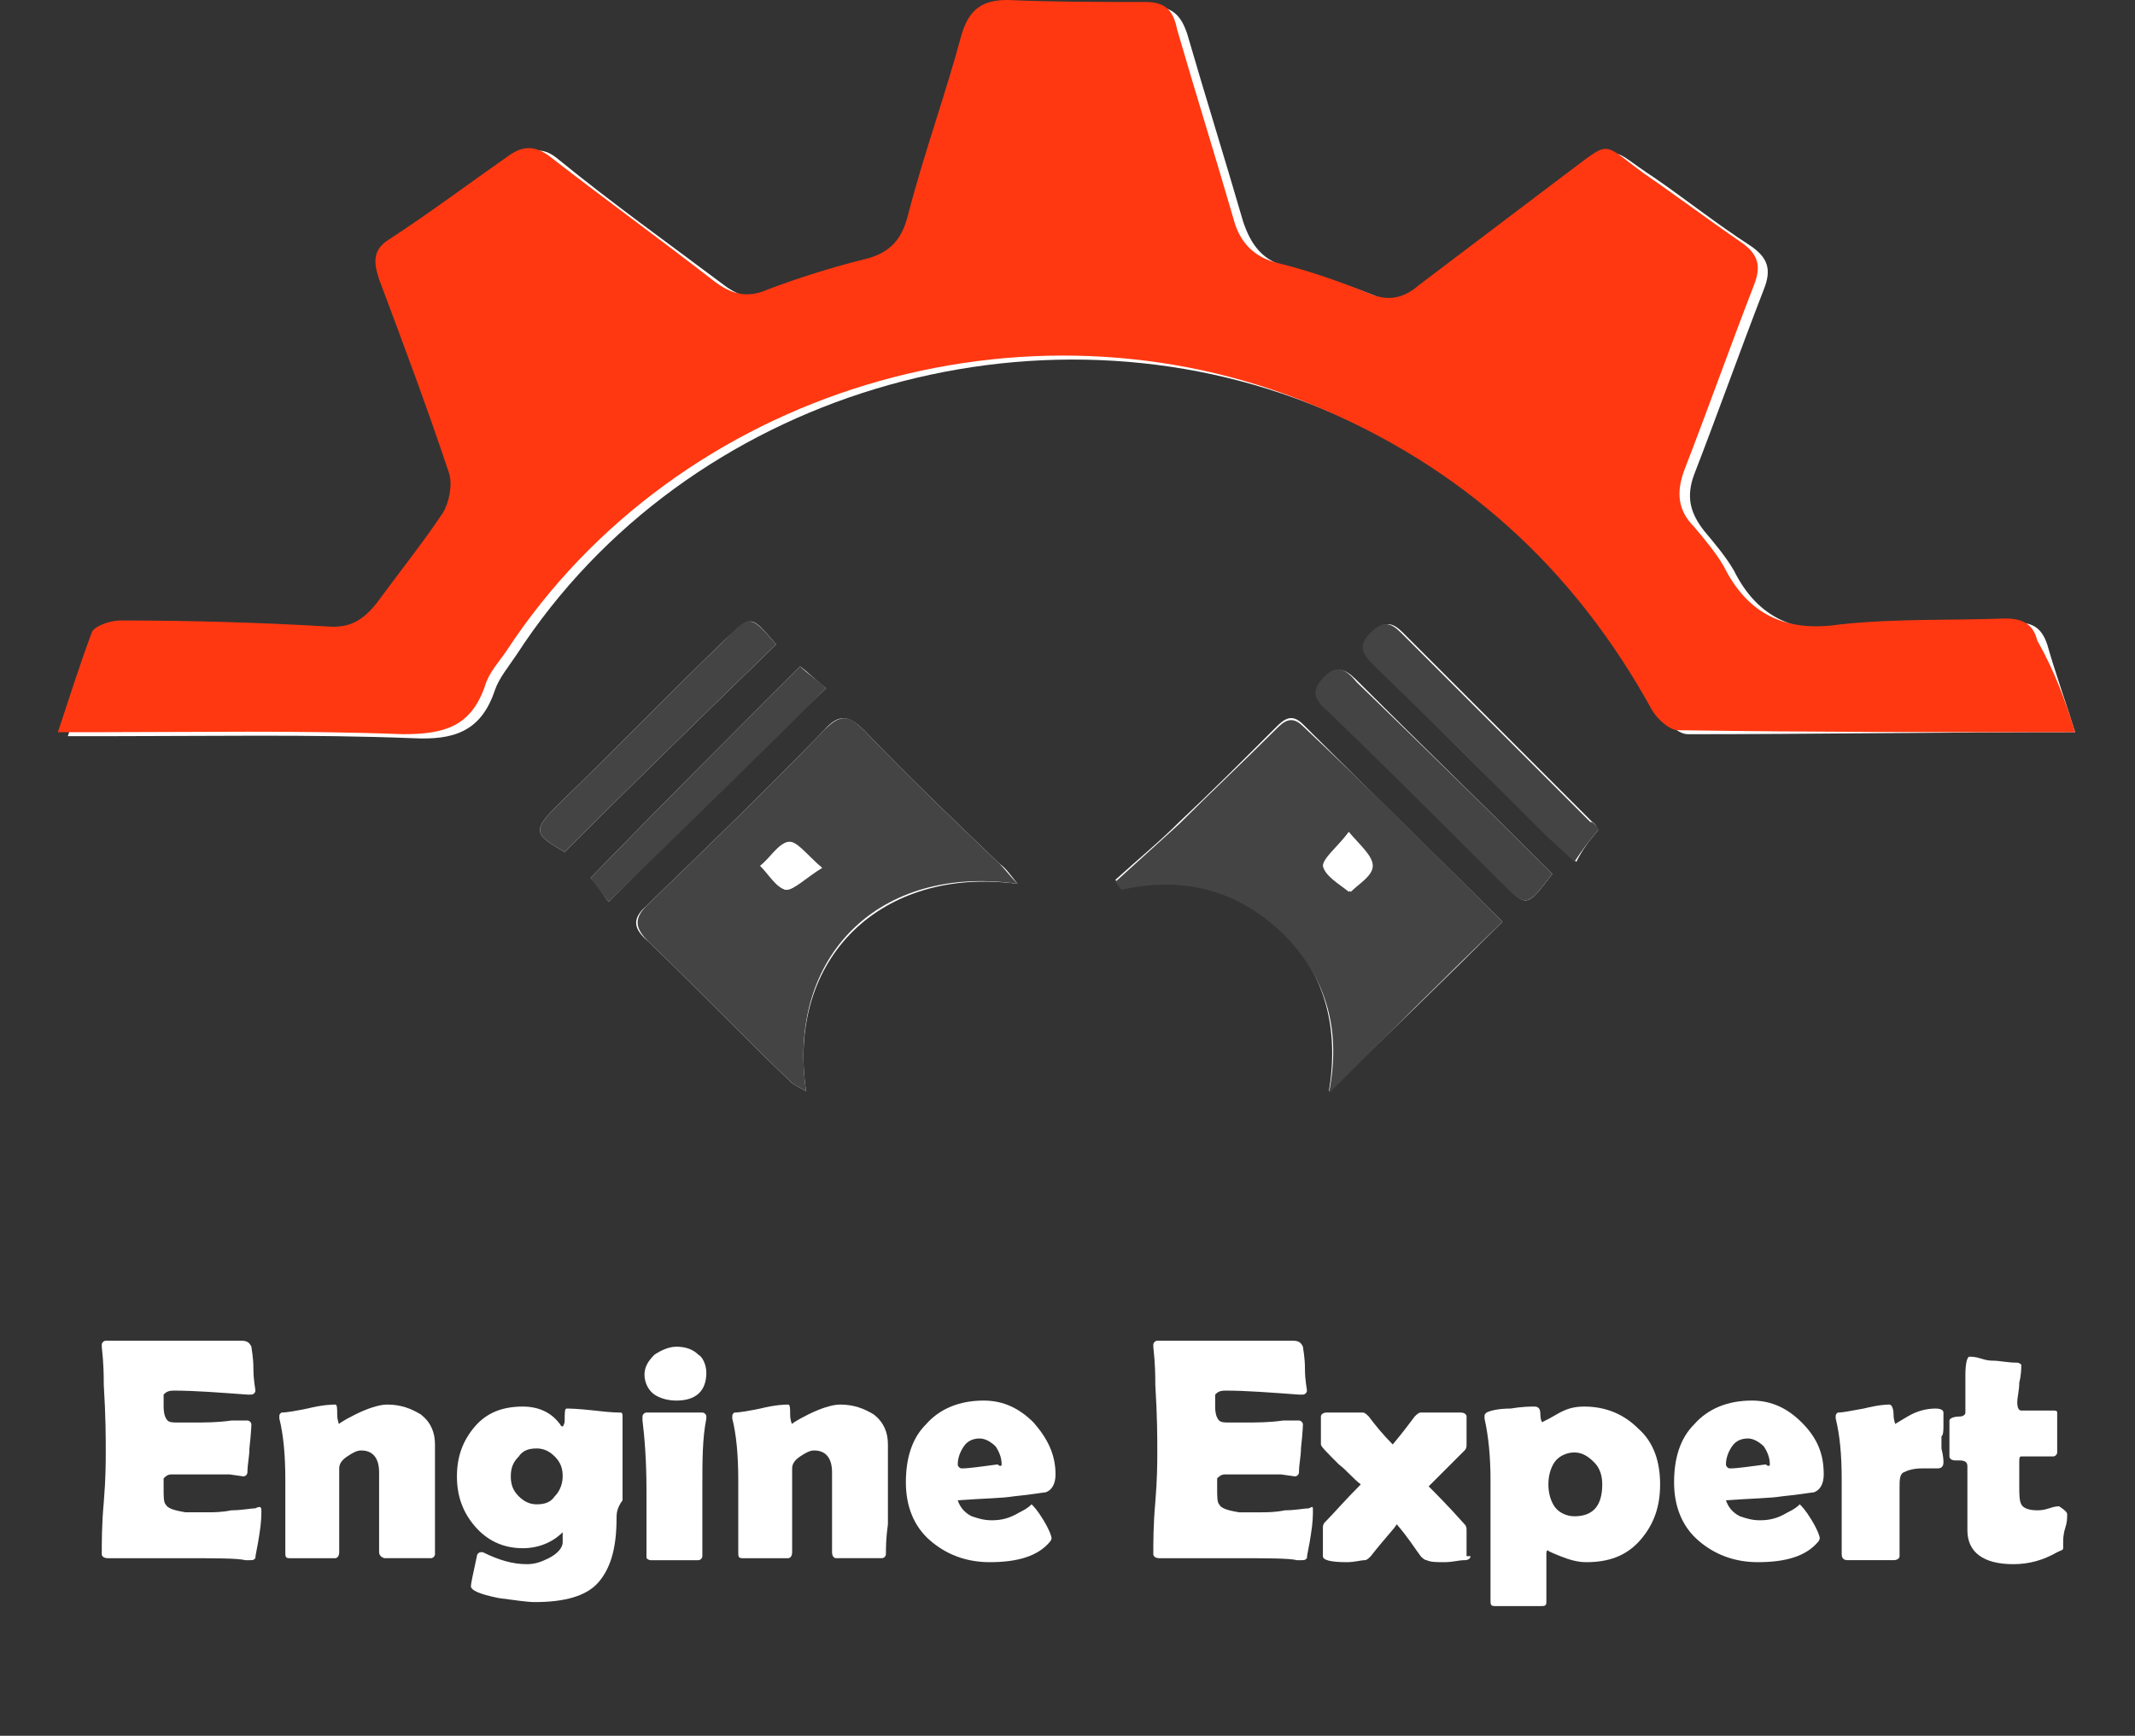 <?xml version="1.0" encoding="utf-8"?>
<!-- Generator: Adobe Illustrator 25.1.0, SVG Export Plug-In . SVG Version: 6.00 Build 0)  -->
<svg version="1.1" id="Layer_1" xmlns="http://www.w3.org/2000/svg" xmlns:xlink="http://www.w3.org/1999/xlink" x="0px" y="0px"
	 viewBox="0 0 107 87" style="enable-background:new 0 0 107 87;" xml:space="preserve">
<rect x="0" y="0" width="107" height="87" fill="#333333" stroke="none"/>
<style type="text/css">
	.st0{fill:#FFFFFF;}
	.st1{fill:#FF3811;}
	.st2{fill:#444444;}
	.st3{enable-background:new    ;}
</style>
<path class="st0" d="M104,36.7c-0.5-1.6-1-3-1.4-4.4c-0.3-0.9-0.8-1.1-1.6-1.1c-2.8,0.1-5.6,0-8.3,0.3c-2.7,0.3-4.6-0.5-5.8-2.9
	c-0.4-0.7-1-1.4-1.5-2c-0.7-0.9-0.9-1.7-0.5-2.8c1.2-3.1,2.3-6.2,3.5-9.3c0.4-1,0.2-1.6-0.7-2.2c-1.7-1.1-3.2-2.3-4.8-3.4
	c-2.3-1.5-1.6-1.7-3.9,0c-2.5,1.8-5,3.7-7.4,5.6c-0.8,0.6-1.6,0.7-2.5,0.4c-1.5-0.6-3-1.1-4.5-1.5c-1.3-0.3-1.9-1.1-2.3-2.3
	c-0.9-3.1-1.9-6.3-2.8-9.4c-0.3-0.9-0.7-1.3-1.6-1.4c-2.3,0-4.6,0-6.9-0.1c-1.3-0.1-2,0.4-2.3,1.7C47.9,5,46.8,8,46,11
	c-0.3,1.2-0.9,1.9-2.2,2.2c-1.6,0.4-3.3,0.9-4.8,1.5c-1.1,0.4-1.9,0.2-2.7-0.4c-2.8-2.1-5.6-4.1-8.3-6.3c-0.7-0.6-1.3-0.6-2,0
	c-2,1.4-4,2.8-6,4.2c-0.8,0.6-0.9,1.1-0.5,2c1.2,3.2,2.4,6.5,3.5,9.7c0.2,0.6,0,1.5-0.3,2c-1,1.6-2.3,3-3.3,4.5
	c-0.6,0.9-1.4,1.3-2.5,1.2c-3.5-0.1-6.9-0.2-10.4-0.3c-0.5,0-1.2,0.2-1.4,0.6c-0.6,1.6-1.1,3.2-1.7,5c0.8,0,1.3,0,1.8,0
	c5.2,0,10.4-0.1,15.5,0.1c2,0.1,3.4-0.3,4.1-2.4c0.2-0.6,0.7-1.2,1.1-1.8c8.5-13.1,26-18.3,40.4-12.3c7.5,3.1,13.1,8.2,17,15.3
	c0.2,0.4,0.8,1,1.3,1C90.7,36.8,97.2,36.7,104,36.7z"/>
<path class="st1" d="M104,36.7c-6.8,0-13.3,0-19.9-0.1c-0.4,0-1-0.5-1.3-1c-3.9-7.1-9.5-12.2-17-15.3c-14.4-6-31.8-0.8-40.4,12.3
	c-0.4,0.6-0.9,1.1-1.1,1.8c-0.7,2-2,2.4-4.1,2.4C15,36.6,9.9,36.7,4.7,36.7c-0.5,0-1,0-1.8,0c0.6-1.8,1.1-3.4,1.7-5
	c0.1-0.3,0.9-0.6,1.4-0.6c3.5,0,7,0.1,10.4,0.3c1.1,0.1,1.8-0.3,2.5-1.2c1.1-1.5,2.3-3,3.3-4.5c0.3-0.5,0.5-1.4,0.3-2
	c-1.1-3.3-2.3-6.5-3.5-9.7c-0.3-0.9-0.3-1.5,0.5-2c2-1.3,4-2.8,6-4.2c0.7-0.5,1.3-0.5,2,0c2.7,2.1,5.6,4.2,8.3,6.3
	c0.8,0.6,1.6,0.9,2.7,0.4c1.6-0.6,3.2-1.1,4.8-1.5c1.3-0.3,1.9-1,2.2-2.2c0.8-3.1,1.9-6.1,2.7-9.1C48.6,0.4,49.3,0,50.5,0
	c2.3,0.1,4.6,0.1,6.9,0.1c1,0,1.4,0.4,1.6,1.4c0.9,3.1,1.9,6.3,2.8,9.4c0.3,1.2,1,2,2.3,2.3c1.6,0.4,3,0.9,4.5,1.5
	c0.9,0.4,1.7,0.3,2.5-0.4c2.5-1.9,4.9-3.7,7.4-5.6c2.3-1.7,1.7-1.6,3.9,0c1.6,1.1,3.2,2.3,4.8,3.4c0.9,0.6,1.1,1.2,0.7,2.2
	c-1.2,3.1-2.3,6.2-3.5,9.3c-0.4,1.1-0.3,2,0.5,2.8c0.5,0.6,1.1,1.3,1.5,2c1.2,2.4,3.1,3.3,5.8,2.9c2.7-0.3,5.5-0.2,8.3-0.3
	c0.9,0,1.4,0.3,1.6,1.1C103,33.7,103.5,35.1,104,36.7z"/>
<path class="st0" d="M75.3,46.2c-3.3-3.3-6.7-6.6-10-9.9c-0.6-0.6-1-0.2-1.4,0.2c-1.6,1.6-3.2,3.2-4.8,4.7c-1,1-2.1,1.9-3.2,2.9
	c0.1,0.1,0.2,0.3,0.3,0.4c3.1-0.6,5.9,0,8.1,2.2c2.2,2.2,2.8,5,2.3,8C69.5,51.9,72.4,49.1,75.3,46.2z"/>
<path class="st0" d="M51,44.3c-0.4-0.5-0.6-0.8-0.9-1c-2.3-2.2-4.6-4.4-6.8-6.7c-0.8-0.8-1.3-0.8-2,0c-2.9,3-5.9,5.9-8.9,8.8
	c-0.8,0.7-0.6,1.2,0.1,1.8c2.4,2.3,4.7,4.7,7.1,7c0.2,0.2,0.5,0.3,0.8,0.5C39.4,48,44.2,43.4,51,44.3z"/>
<path class="st0" d="M40.1,33.4C36.5,37,33,40.5,29.6,44c0.3,0.3,0.6,0.8,0.9,1.2c3.6-3.6,7.1-7.1,10.9-10.7
	C40.9,34.1,40.5,33.7,40.1,33.4z"/>
<path class="st0" d="M80.1,41.6c-0.1-0.1-0.1-0.3-0.3-0.4c-3.2-3.2-6.3-6.3-9.5-9.5c-0.5-0.5-0.9-0.6-1.5,0c-0.6,0.6-0.5,1,0.1,1.6
	c2.8,2.8,5.6,5.6,8.5,8.4c0.5,0.4,0.9,0.9,1.6,1.5C79.3,42.6,79.6,42.2,80.1,41.6z"/>
<path class="st0" d="M77.8,43.8c-3.3-3.3-6.5-6.4-9.7-9.6c-0.5-0.5-1-1-1.7-0.2s-0.3,1.2,0.3,1.7c2.9,2.8,5.7,5.7,8.6,8.5
	C76.5,45.5,76.5,45.5,77.8,43.8z"/>
<path class="st0" d="M38.9,32.3c-1.3-1.5-1.2-1.5-2.6-0.2c-2.8,2.7-5.5,5.5-8.3,8.2c-1.3,1.3-1.3,1.5,0.3,2.4
	C31.8,39.2,35.3,35.8,38.9,32.3z"/>
<path class="st2" d="M75.3,46.2c-3,2.9-5.8,5.7-8.7,8.6c0.6-3,0-5.7-2.3-8c-2.3-2.2-5-2.9-8.1-2.2c-0.1-0.1-0.2-0.3-0.3-0.4
	c1.1-1,2.1-1.9,3.2-2.9c1.6-1.6,3.2-3.1,4.8-4.7c0.4-0.4,0.8-0.8,1.4-0.2C68.7,39.6,72,42.9,75.3,46.2z M67.6,41.7
	c-0.6,0.8-1.3,1.3-1.2,1.7c0.1,0.5,0.8,0.9,1.3,1.3c0.4-0.4,1.1-0.8,1.1-1.3S68.2,42.4,67.6,41.7z"/>
<path class="st2" d="M51,44.3c-6.9-1-11.6,3.6-10.6,10.4c-0.3-0.2-0.6-0.3-0.8-0.5c-2.4-2.3-4.7-4.7-7.1-7c-0.6-0.6-0.8-1.1-0.1-1.8
	c3-2.9,6-5.8,8.9-8.8c0.8-0.8,1.2-0.8,2,0c2.2,2.3,4.5,4.5,6.8,6.7C50.4,43.6,50.6,43.9,51,44.3z M41.2,43.5
	c-0.8-0.6-1.3-1.3-1.7-1.3c-0.5,0.1-0.9,0.8-1.4,1.2c0.4,0.4,0.8,1.1,1.3,1.2C39.8,44.6,40.3,44,41.2,43.5z"/>
<path class="st2" d="M40.1,33.4c0.4,0.4,0.9,0.7,1.3,1.1c-3.7,3.7-7.2,7.1-10.9,10.7c-0.3-0.4-0.7-0.9-0.9-1.2
	C33,40.5,36.5,37,40.1,33.4z"/>
<path class="st2" d="M80.1,41.6c-0.5,0.6-0.8,1-1.2,1.6c-0.6-0.6-1.1-1-1.6-1.5c-2.8-2.8-5.6-5.6-8.5-8.4c-0.6-0.6-0.7-1-0.1-1.6
	c0.6-0.6,1-0.5,1.5,0c3.2,3.2,6.3,6.3,9.5,9.5C79.9,41.2,80,41.4,80.1,41.6z"/>
<path class="st2" d="M77.8,43.8c-1.3,1.7-1.3,1.7-2.6,0.4c-2.8-2.8-5.7-5.7-8.6-8.5c-0.6-0.5-1-1-0.3-1.7c0.7-0.8,1.2-0.4,1.7,0.2
	C71.3,37.4,74.6,40.6,77.8,43.8z"/>
<path class="st2" d="M38.9,32.3c-3.6,3.5-7.1,6.9-10.6,10.4c-1.6-0.9-1.6-1.1-0.3-2.4c2.8-2.7,5.5-5.5,8.3-8.2
	C37.6,30.8,37.6,30.8,38.9,32.3z"/>
<path class="st0" d="M67.6,41.7c0.5,0.8,1.2,1.3,1.1,1.7c0,0.4-0.7,0.9-1.1,1.3c-0.5-0.4-1.2-0.8-1.3-1.3
	C66.3,43,67.1,42.4,67.6,41.7z"/>
<path class="st0" d="M41.2,43.5c-0.8,0.5-1.4,1.1-1.8,1.1c-0.5-0.1-0.8-0.8-1.3-1.2c0.5-0.4,0.9-1.1,1.4-1.2
	C39.9,42.1,40.4,42.8,41.2,43.5z"/>
<g class="st3">
	<path class="st0" d="M13.1,75.7c0,0.2,0,0.6-0.1,1.2c-0.1,0.7-0.2,1-0.2,1.2c-0.1,0.1-0.1,0.1-0.3,0.1c0,0-0.1,0-0.2,0
		c-0.4-0.1-1.5-0.1-3.3-0.1c-0.4,0-1,0-1.8,0s-1.4,0-1.8,0c-0.2,0-0.3-0.1-0.3-0.2c0-0.6,0-1.5,0.1-2.6c0.1-1.2,0.1-2,0.1-2.6
		s0-1.7-0.1-3.3c0-0.4,0-1-0.1-1.9v-0.1c0-0.1,0.1-0.2,0.2-0.2c0.4,0,1,0,1.7,0s1.4,0,1.7,0c0.4,0,1,0,1.7,0s1.3,0,1.7,0
		c0.3,0,0.4,0.1,0.5,0.3c0,0.1,0.1,0.5,0.1,1.1s0.1,1,0.1,1.1s-0.1,0.2-0.2,0.2c0,0-0.1,0-0.2,0c-1.4-0.1-2.6-0.2-3.7-0.2
		c-0.3,0-0.4,0.1-0.5,0.2c0,0.1,0,0.3,0,0.6c0,0.4,0.1,0.6,0.2,0.7c0.1,0.1,0.3,0.1,0.5,0.1c0.1,0,0.2,0,0.3,0c0.2,0,0.3,0,0.4,0
		c0.7,0,1.3,0,2-0.1c0.1,0,0.2,0,0.4,0s0.3,0,0.4,0c0.1,0,0.2,0.1,0.2,0.2c0-0.1,0,0.3-0.1,1.2c0,0.4-0.1,0.8-0.1,1.2
		c0,0.1-0.1,0.2-0.2,0.2l-0.7-0.1c-0.3,0-1,0-2,0H8.6c-0.2,0-0.3,0.1-0.4,0.2c0,0,0,0.2,0,0.5c0,0.4,0,0.7,0.1,0.8
		c0.1,0.2,0.4,0.3,1,0.4c0,0,0.4,0,1.1,0c0.3,0,0.7,0,1.2-0.1c0.5,0,1-0.1,1.2-0.1C13,75.5,13.1,75.5,13.1,75.7z"/>
	<path class="st0" d="M21.8,77.9c0,0.1-0.1,0.2-0.2,0.2s-0.5,0-1.1,0c-0.7,0-1.1,0-1.2,0S19,78,19,77.8s0-0.6,0-1.1s0-0.9,0-1.1
		s0-0.5,0-0.9s0-0.7,0-0.9c0-0.7-0.3-1.1-0.9-1.1c-0.2,0-0.4,0.1-0.7,0.3c-0.3,0.2-0.4,0.4-0.4,0.6v4.2c0,0.2-0.1,0.3-0.2,0.3
		c-0.2,0-0.6,0-1.1,0c-0.6,0-1,0-1.2,0s-0.2-0.1-0.2-0.3c0-0.4,0-1,0-1.8s0-1.4,0-1.8c0-1.3-0.1-2.3-0.3-3.1V71c0-0.1,0-0.1,0.1-0.2
		c0.3,0,0.8-0.1,1.3-0.2c0.8-0.2,1.3-0.2,1.4-0.2s0.1,0.2,0.1,0.5s0.1,0.5,0.1,0.5c-0.1,0,0.2-0.2,0.8-0.5s1.2-0.5,1.6-0.5
		c0.7,0,1.2,0.2,1.7,0.5c0.5,0.4,0.7,0.9,0.7,1.5v2.5c0,0.3,0,0.8,0,1.5C21.8,77.1,21.8,77.6,21.8,77.9z"/>
	<path class="st0" d="M30.9,76.1c0,1.5-0.3,2.5-0.9,3.2s-1.7,1-3.2,1c-0.4,0-1-0.1-1.8-0.2c-1-0.2-1.4-0.4-1.4-0.6
		c0-0.1,0.1-0.6,0.3-1.5c0-0.1,0.1-0.2,0.2-0.2h0.1c0.8,0.4,1.5,0.6,2.2,0.6c0.4,0,0.7-0.1,1.1-0.3c0.4-0.2,0.7-0.5,0.7-0.8v-0.5
		c-0.5,0.5-1.2,0.8-2,0.8c-1,0-1.8-0.4-2.4-1.1S22.9,75,22.9,74s0.3-1.8,0.9-2.5s1.4-1,2.4-1c0.8,0,1.4,0.3,1.8,0.8
		c0.1,0.1,0.1,0.2,0.2,0.2c0,0,0.1-0.1,0.1-0.3c0-0.4,0-0.6,0.1-0.6s0.5,0,1.4,0.1c0.8,0.1,1.2,0.1,1.3,0.1c0.1,0,0.1,0.1,0.1,0.2
		c0,0.4,0,0.9,0,1.6s0,1.2,0,1.6c0,0.2,0,0.5,0,1C30.9,75.6,30.9,75.9,30.9,76.1z M28.2,74c0-0.4-0.1-0.7-0.4-1s-0.6-0.4-0.9-0.4
		c-0.4,0-0.7,0.1-0.9,0.4c-0.3,0.3-0.4,0.6-0.4,1s0.1,0.7,0.4,1s0.6,0.4,0.9,0.4c0.4,0,0.7-0.1,0.9-0.4C28.1,74.7,28.2,74.3,28.2,74
		z"/>
	<path class="st0" d="M35.2,74.6c0,0.4,0,0.9,0,1.7s0,1.3,0,1.7c0,0.1-0.1,0.2-0.2,0.2c-0.2,0-0.6,0-1.2,0c-0.6,0-1,0-1.2,0
		c-0.1,0-0.2-0.1-0.2-0.1s0-0.1,0-0.2c0-0.4,0-0.9,0-1.6s0-1.3,0-1.6c0-1.5-0.1-2.7-0.2-3.5c0-0.1,0-0.1,0-0.2s0.1-0.2,0.2-0.2
		c0.1,0,0.4,0,0.7,0s0.5,0,0.7,0s0.4,0,0.7,0s0.5,0,0.7,0c0.1,0,0.2,0.1,0.2,0.2v0.1C35.2,72.1,35.2,73.2,35.2,74.6z M35.4,68.8
		c0,0.9-0.5,1.4-1.5,1.4c-0.4,0-0.8-0.1-1.1-0.3c-0.3-0.2-0.5-0.6-0.5-1s0.2-0.7,0.5-1c0.3-0.2,0.7-0.4,1.1-0.4
		c0.4,0,0.8,0.1,1.1,0.4C35.2,68,35.4,68.4,35.4,68.8z"/>
	<path class="st0" d="M44.4,77.9c0,0.1-0.1,0.2-0.2,0.2c-0.1,0-0.5,0-1.1,0c-0.7,0-1.1,0-1.2,0s-0.2-0.1-0.2-0.3c0-0.2,0-0.6,0-1.1
		s0-0.9,0-1.1s0-0.5,0-0.9s0-0.7,0-0.9c0-0.7-0.3-1.1-0.9-1.1c-0.2,0-0.4,0.1-0.7,0.3c-0.3,0.2-0.4,0.4-0.4,0.6v4.2
		c0,0.2-0.1,0.3-0.2,0.3c-0.2,0-0.6,0-1.1,0c-0.6,0-1,0-1.2,0S37,78,37,77.8c0-0.4,0-1,0-1.8s0-1.4,0-1.8c0-1.3-0.1-2.3-0.3-3.1V71
		c0-0.1,0-0.1,0.1-0.2c0.3,0,0.8-0.1,1.3-0.2c0.8-0.2,1.3-0.2,1.4-0.2c0.1,0,0.1,0.2,0.1,0.5s0.1,0.5,0.1,0.5
		c-0.1,0,0.2-0.2,0.8-0.5s1.2-0.5,1.6-0.5c0.7,0,1.2,0.2,1.7,0.5c0.5,0.4,0.7,0.9,0.7,1.5v2.5c0,0.3,0,0.8,0,1.5
		C44.4,77.1,44.4,77.6,44.4,77.9z"/>
	<path class="st0" d="M52.9,73.9c0,0.5-0.2,0.8-0.5,0.9c-0.1,0-0.6,0.1-1.6,0.2c-0.6,0.1-1.5,0.1-2.8,0.2c0.1,0.3,0.3,0.6,0.7,0.8
		c0.3,0.1,0.6,0.2,1,0.2c0.5,0,0.9-0.1,1.4-0.4c0.2-0.1,0.4-0.2,0.6-0.4c0.1,0.1,0.3,0.3,0.6,0.8s0.4,0.8,0.4,0.9c0,0,0,0.1-0.1,0.2
		c-0.6,0.7-1.6,1-3,1c-1.2,0-2.2-0.4-3-1.1s-1.2-1.7-1.2-2.9c0-1.2,0.3-2.2,1-2.9c0.7-0.8,1.7-1.2,2.9-1.2c1,0,1.8,0.4,2.5,1.1
		C52.5,72.1,52.9,72.9,52.9,73.9z M50.2,73.4c0-0.3-0.1-0.6-0.3-0.9c-0.2-0.2-0.5-0.4-0.8-0.4s-0.6,0.1-0.8,0.4S48,73.1,48,73.4
		c0,0.1,0.1,0.2,0.2,0.2c0.4,0,1-0.1,1.8-0.2C50.1,73.5,50.2,73.5,50.2,73.4z"/>
	<path class="st0" d="M65.8,75.7c0,0.2,0,0.6-0.1,1.2c-0.1,0.7-0.2,1-0.2,1.2c-0.1,0.1-0.1,0.1-0.3,0.1c0,0-0.1,0-0.2,0
		c-0.4-0.1-1.5-0.1-3.3-0.1c-0.4,0-1,0-1.8,0s-1.4,0-1.8,0c-0.2,0-0.3-0.1-0.3-0.2c0-0.6,0-1.5,0.1-2.6c0.1-1.2,0.1-2,0.1-2.6
		s0-1.7-0.1-3.3c0-0.4,0-1-0.1-1.9v-0.1c0-0.1,0.1-0.2,0.2-0.2c0.4,0,1,0,1.7,0s1.4,0,1.7,0c0.4,0,1,0,1.7,0s1.3,0,1.7,0
		c0.3,0,0.4,0.1,0.5,0.3c0,0.1,0.1,0.5,0.1,1.1s0.1,1,0.1,1.1s-0.1,0.2-0.2,0.2c0,0-0.1,0-0.2,0c-1.4-0.1-2.6-0.2-3.7-0.2
		c-0.3,0-0.4,0.1-0.5,0.2c0,0.1,0,0.3,0,0.6c0,0.4,0.1,0.6,0.2,0.7c0.1,0.1,0.3,0.1,0.5,0.1c0.1,0,0.2,0,0.3,0c0.2,0,0.3,0,0.4,0
		c0.7,0,1.3,0,2-0.1c0.1,0,0.2,0,0.4,0c0.2,0,0.3,0,0.4,0s0.2,0.1,0.2,0.2c0-0.1,0,0.3-0.1,1.2c0,0.4-0.1,0.8-0.1,1.2
		c0,0.1-0.1,0.2-0.2,0.2l-0.7-0.1c-0.3,0-1,0-2,0h-0.8c-0.2,0-0.3,0.1-0.4,0.2c0,0,0,0.2,0,0.5c0,0.4,0,0.7,0.1,0.8
		c0.1,0.2,0.4,0.3,1,0.4c0,0,0.4,0,1.1,0c0.3,0,0.7,0,1.2-0.1c0.5,0,1-0.1,1.2-0.1C65.8,75.5,65.8,75.5,65.8,75.7z"/>
	<path class="st0" d="M73.7,78c0,0.1-0.1,0.2-0.3,0.2c-0.3,0-0.6,0.1-1,0.1s-0.7,0-0.9-0.1c-0.1,0-0.2-0.1-0.3-0.2
		c-0.3-0.4-0.6-0.9-1.2-1.6c-0.1,0.2-0.6,0.7-1.3,1.6c-0.1,0.1-0.2,0.2-0.3,0.2c-0.2,0-0.5,0.1-0.9,0.1c-0.8,0-1.2-0.1-1.2-0.3
		c0-0.2,0-0.4,0-0.7c0-0.3,0-0.5,0-0.7c0-0.1,0-0.2,0.1-0.3c0.4-0.4,1-1.1,1.8-1.9c-0.4-0.3-0.7-0.7-1.1-1c-0.6-0.6-0.9-0.9-0.9-1
		V71c0-0.1,0.1-0.2,0.3-0.2c0.2,0,0.5,0,0.9,0s0.7,0,0.9,0c0.1,0,0.2,0.1,0.3,0.2c0.3,0.4,0.7,0.9,1.2,1.4c0.5-0.6,0.8-1,1.1-1.4
		c0.1-0.1,0.2-0.2,0.3-0.2c0.2,0,0.5,0,1,0c0.4,0,0.8,0,1,0s0.3,0.1,0.3,0.2v1.4c0,0.1,0,0.2-0.1,0.3c-0.4,0.4-1,1-1.8,1.8
		c0.4,0.4,1,1,1.8,1.9c0.1,0.1,0.1,0.2,0.1,0.3V78H73.7z"/>
	<path class="st0" d="M83.2,74.4c0,1.1-0.3,2-1,2.8s-1.6,1.1-2.7,1.1c-0.4,0-0.8-0.1-1.3-0.3c-0.5-0.2-0.7-0.3-0.6-0.3
		c-0.1,0-0.1,0.1-0.1,0.2c0,0.3,0,0.7,0,1.2s0,0.9,0,1.2c0,0.2-0.1,0.2-0.3,0.2h-1.6c-0.4,0-0.6,0-0.7,0c-0.2,0-0.2-0.1-0.2-0.3v-6
		c0-1.2-0.1-2.2-0.3-3.1c0-0.1,0-0.1,0-0.1c0-0.1,0-0.1,0.1-0.2c0.2-0.1,0.6-0.2,1.2-0.2c0.6-0.1,1-0.1,1.2-0.1s0.3,0.1,0.3,0.4
		s0.1,0.4,0.1,0.4c-0.1,0,0.2-0.1,0.7-0.4s0.9-0.4,1.4-0.4c1.1,0,2,0.4,2.7,1.1C82.9,72.3,83.2,73.3,83.2,74.4z M80.3,74.4
		c0-0.4-0.1-0.8-0.4-1.1c-0.3-0.3-0.6-0.5-1-0.5s-0.8,0.2-1,0.5s-0.3,0.7-0.3,1.1s0.1,0.8,0.3,1.1c0.2,0.3,0.6,0.5,1,0.5
		C79.9,76,80.3,75.4,80.3,74.4z"/>
	<path class="st0" d="M91.4,73.9c0,0.5-0.2,0.8-0.5,0.9c-0.1,0-0.6,0.1-1.6,0.2c-0.6,0.1-1.5,0.1-2.8,0.2c0.1,0.3,0.3,0.6,0.7,0.8
		c0.3,0.1,0.6,0.2,1,0.2c0.5,0,0.9-0.1,1.4-0.4c0.2-0.1,0.4-0.2,0.6-0.4c0.1,0.1,0.3,0.3,0.6,0.8s0.4,0.8,0.4,0.9c0,0,0,0.1-0.1,0.2
		c-0.6,0.7-1.6,1-3,1c-1.2,0-2.2-0.4-3-1.1s-1.2-1.7-1.2-2.9c0-1.2,0.3-2.2,1-2.9c0.7-0.8,1.7-1.2,2.9-1.2c1,0,1.8,0.4,2.5,1.1
		C91.1,72.1,91.4,72.9,91.4,73.9z M88.7,73.4c0-0.3-0.1-0.6-0.3-0.9c-0.2-0.2-0.5-0.4-0.8-0.4s-0.6,0.1-0.8,0.4
		c-0.2,0.3-0.3,0.6-0.3,0.9c0,0.1,0.1,0.2,0.2,0.2c0.4,0,1-0.1,1.8-0.2C88.6,73.5,88.7,73.5,88.7,73.4z"/>
	<path class="st0" d="M97.4,73.3c0,0.2-0.1,0.3-0.3,0.3c-0.1,0-0.2,0-0.4,0c-0.2,0-0.3,0-0.4,0c-0.4,0-0.7,0.1-0.9,0.2
		s-0.2,0.4-0.2,0.8c0,0.2,0,0.6,0,1s0,0.8,0,1s0,0.4,0,0.7c0,0.3,0,0.5,0,0.7c0,0.1-0.1,0.2-0.3,0.2c-0.2,0-0.6,0-1.1,0
		s-0.9,0-1.2,0c-0.2,0-0.3-0.1-0.3-0.3c0-0.4,0-1,0-1.9c0-0.8,0-1.5,0-1.9c0-1.2-0.1-2.2-0.3-3V71c0-0.1,0-0.1,0.1-0.2
		c0.3,0,0.7-0.1,1.3-0.2c0.8-0.2,1.2-0.2,1.3-0.2c0.1,0,0.2,0.2,0.2,0.5s0.1,0.5,0.1,0.5c-0.1,0,0.1-0.1,0.6-0.4s1-0.4,1.4-0.4
		c0.3,0,0.4,0.1,0.4,0.2c0,0.2,0,0.4,0,0.6c0,0.3,0,0.5-0.1,0.6c0,0.2,0,0.4,0,0.6C97.4,73,97.4,73.2,97.4,73.3z"/>
	<path class="st0" d="M103.6,75.9c0,0.2,0,0.4-0.1,0.7s-0.1,0.6-0.1,0.7s0,0.2,0,0.3s-0.1,0.1-0.3,0.2c-0.7,0.4-1.4,0.6-2.2,0.6
		c-1.5,0-2.3-0.6-2.3-1.7c0-0.3,0-0.9,0-1.6s0-1.2,0-1.6c0-0.2-0.1-0.3-0.4-0.3h-0.1H98c-0.2,0-0.3-0.1-0.3-0.2s0-0.2,0-0.4
		c0-0.2,0-0.3,0-0.4s0-0.3,0-0.5s0-0.4,0-0.5s0.2-0.2,0.5-0.2c0.2,0,0.3-0.1,0.3-0.2c0-0.2,0-0.5,0-0.9c0-0.7,0-1,0-1
		c0-0.6,0.1-0.9,0.2-0.9s0.3,0,0.6,0.1c0.3,0.1,0.5,0.1,0.6,0.1c0.3,0,0.7,0.1,1.2,0.1c0.1,0,0.2,0.1,0.2,0.1c0,0.2,0,0.5-0.1,0.9
		c0,0.4-0.1,0.7-0.1,1s0.1,0.4,0.2,0.4c0.2,0,0.5,0,0.8,0c0.4,0,0.6,0,0.8,0c0.1,0,0.2,0,0.2,0.1s0,0.3,0,0.5s0,0.4,0,0.5
		s0,0.3,0,0.5s0,0.4,0,0.5S103,73,102.9,73s-0.3,0-0.5,0s-0.4,0-0.5,0h-0.6c-0.1,0-0.1,0.1-0.1,0.3c0,0.1,0,0.3,0,0.6
		c0,0.2,0,0.4,0,0.6c0,0.4,0,0.7,0.1,0.9c0.1,0.2,0.4,0.3,0.8,0.3c0.1,0,0.3,0,0.6-0.1s0.4-0.1,0.5-0.1
		C103.5,75.7,103.6,75.8,103.6,75.9z"/>
</g>
</svg>
